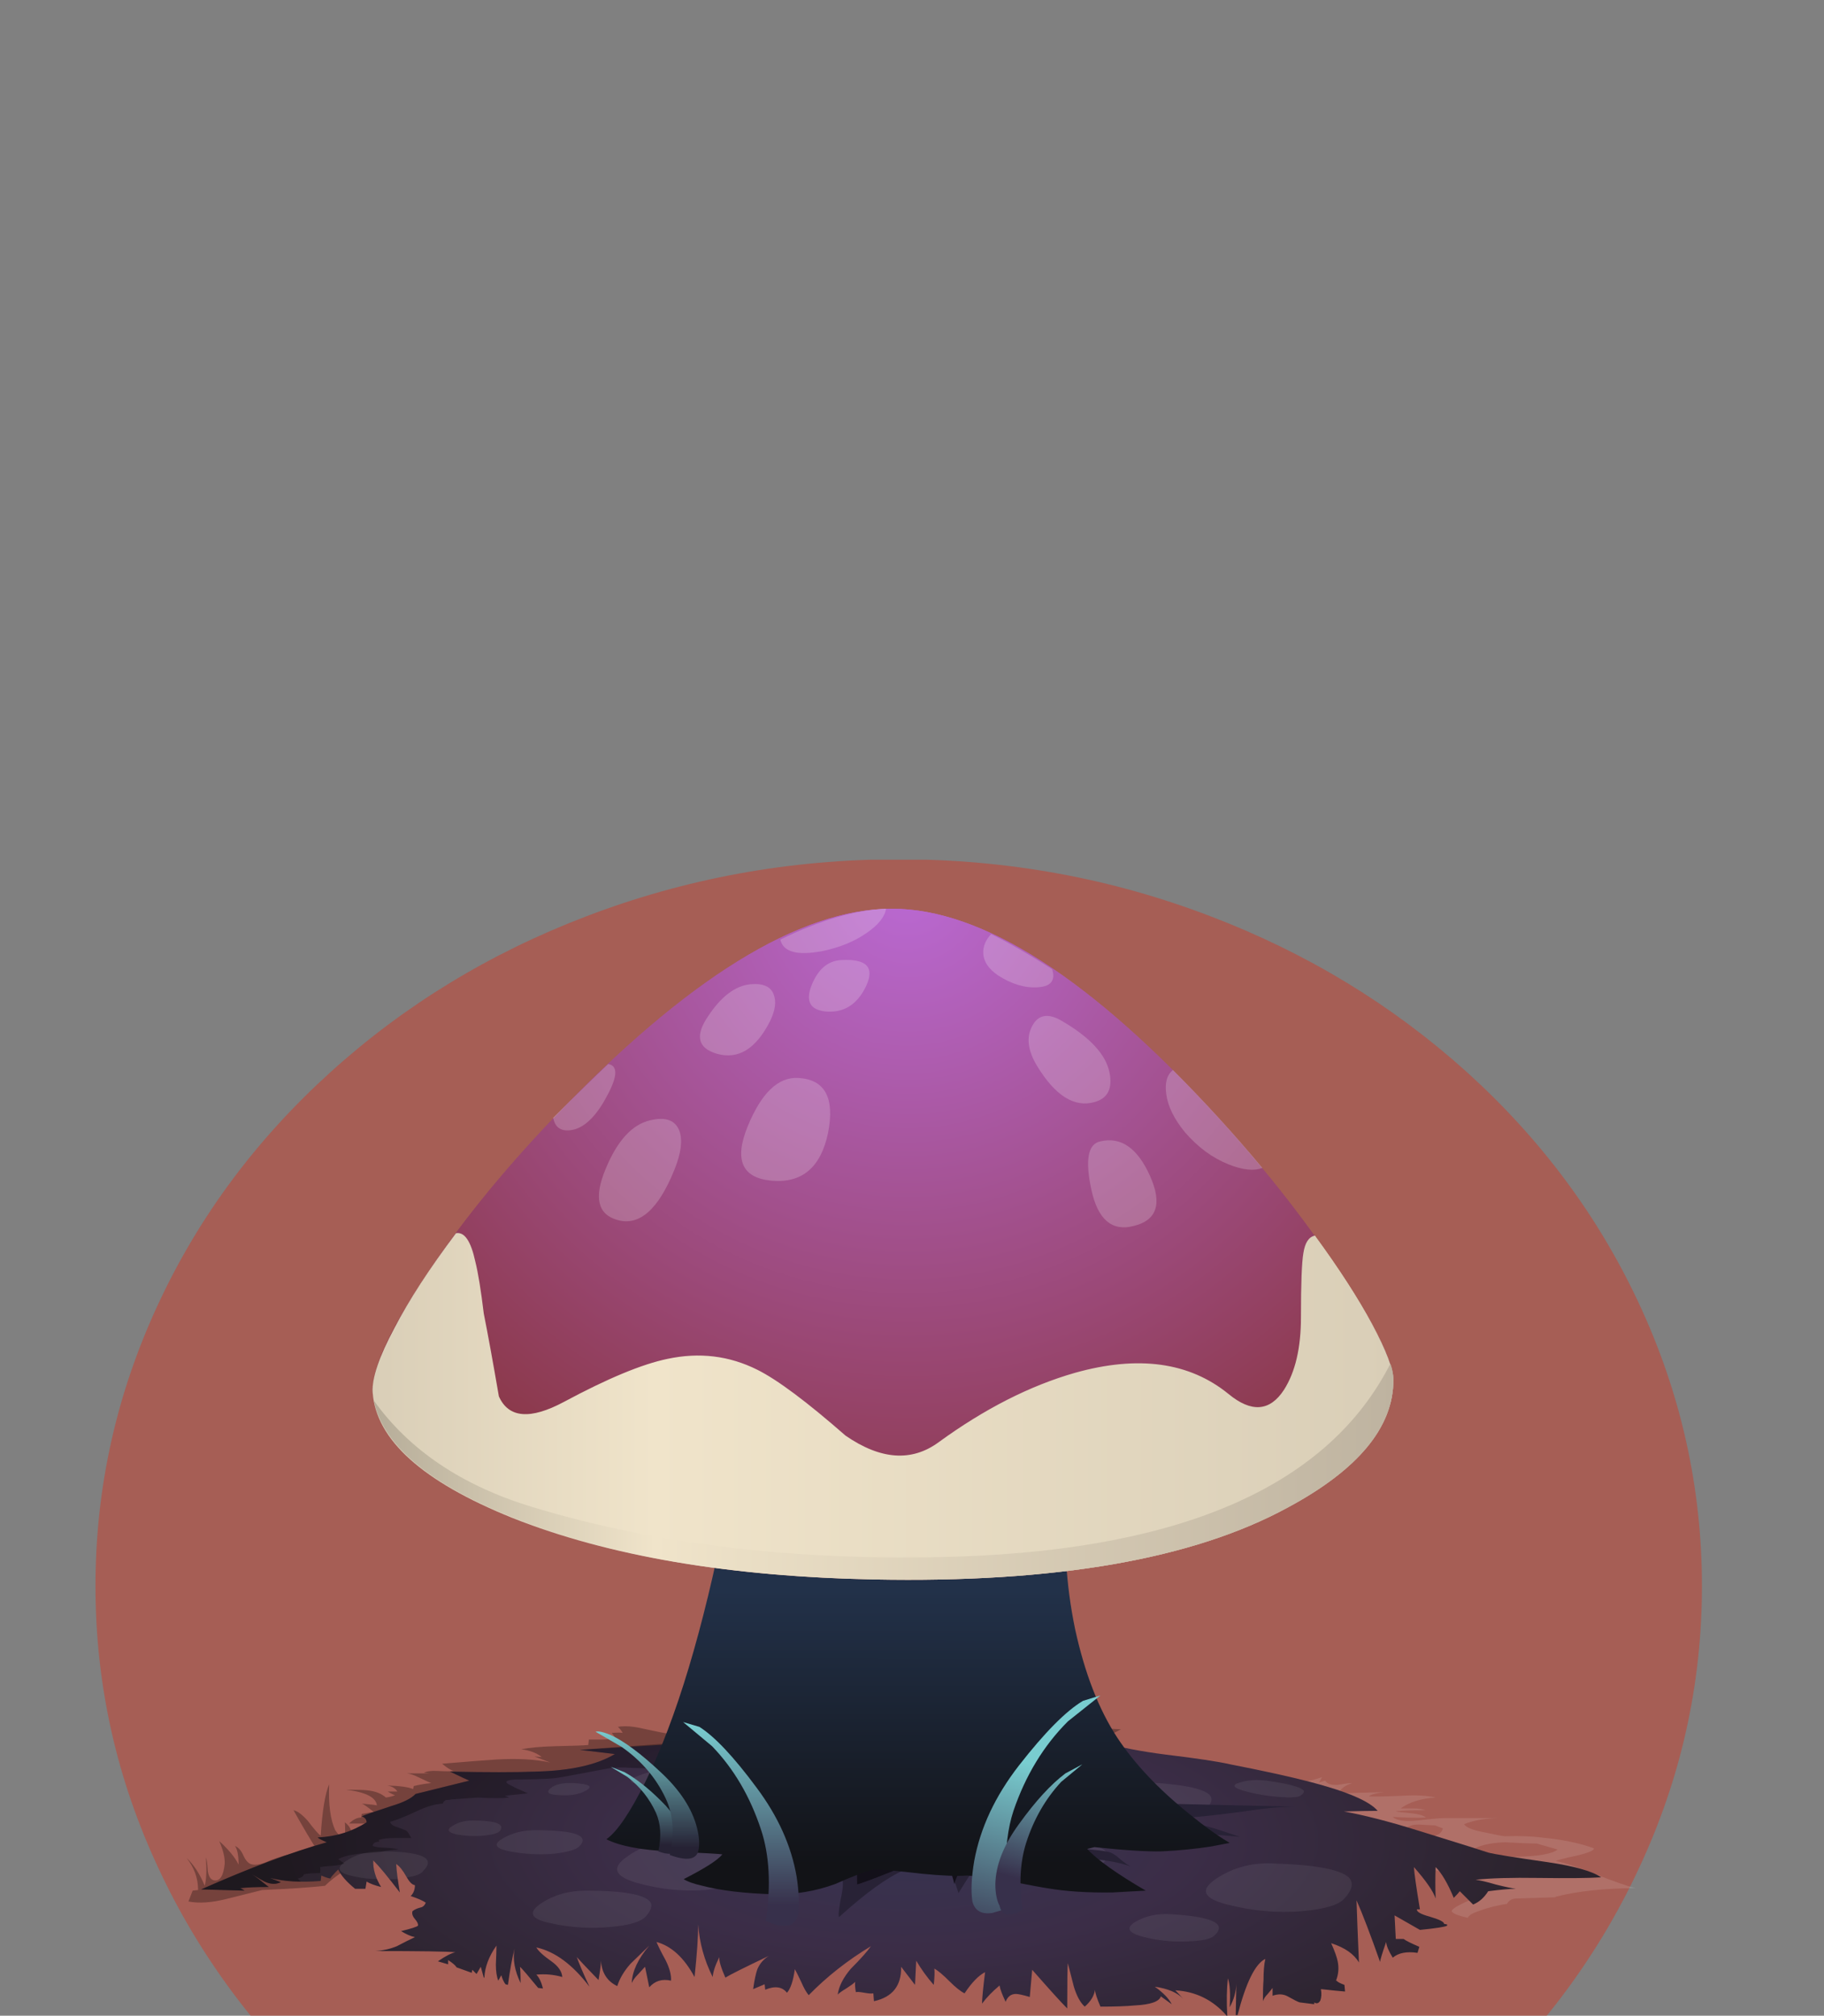 <?xml version="1.0" encoding="iso-8859-1"?>
<!-- Generator: Adobe Illustrator 15.1.0, SVG Export Plug-In . SVG Version: 6.00 Build 0)  -->
<!DOCTYPE svg PUBLIC "-//W3C//DTD SVG 1.1//EN" "http://www.w3.org/Graphics/SVG/1.1/DTD/svg11.dtd">
<svg version="1.1" id="uraliaStreetSpirit" xmlns="http://www.w3.org/2000/svg" xmlns:xlink="http://www.w3.org/1999/xlink" x="0px"
	 y="0px" width="151px" height="166.8px" viewBox="0 0 151 166.8" style="enable-background:new 0 0 151 166.8;"
	 xml:space="preserve">
<rect x="0" y="0" width="151" height="166.8" fill="#808080" stroke="none"/>
<symbol  id="Decos_x2F_body_x2F_Spirit2_x2F_tears_x2F_drip1" viewBox="-2.725 -1.613 5.425 3.246">
	<g id="Layer_1_14_">
		<g>
			<path style="fill-rule:evenodd;clip-rule:evenodd;fill:#8AD0F4;fill-opacity:0.702;" d="M-1.9,0.25
				c1.033,1.067,2.566,1.517,4.6,1.35L1.1-0.1c-1.233-1.1-2.233-1.6-3-1.5C-3-1.467-3-0.85-1.9,0.25z"/>
		</g>
	</g>
</symbol>
<symbol  id="Decos_x2F_body_x2F_Spirit2_x2F_tears_x2F_drip3" viewBox="-1.499 -1.882 3 3.752">
	<g id="Layer_1_15_">
		<g>
			<path style="fill-rule:evenodd;clip-rule:evenodd;fill:#8AD0F4;fill-opacity:0.702;" d="M-1.4,0.3
				c0.333,1.267,0.717,1.767,1.15,1.5c1.1-0.6,1.683-1.417,1.75-2.45C1.533-1.683,0.95-2.067-0.25-1.8C-1.317-1.6-1.7-0.9-1.4,0.3z"
				/>
		</g>
	</g>
</symbol>
<symbol  id="Decos_x2F_body_x2F_Spirit2_x2F_tears_x2F_drip5" viewBox="-1.3 -3.85 2.6 7.7">
	<g id="Layer_1_19_">
		<g>
			<path style="fill-rule:evenodd;clip-rule:evenodd;fill:#8AD0F4;fill-opacity:0.702;" d="M-0.15,3.05v0.1l-0.05-0.1H-0.15z
				 M-1.2,1.4C-1.1,2-0.783,2.817-0.25,3.85H0c0.867-2.6,1.3-4.867,1.3-6.8C1.3-3.283,1.2-3.567,1-3.8l-1.45-0.05
				C-1.017-3.317-1.3-2.283-1.3-0.75C-1.3,0.483-1.267,1.2-1.2,1.4z"/>
		</g>
	</g>
</symbol>
<symbol  id="Decos_x2F_body_x2F_Spirit2_x2F_tears_x2F_drip7" viewBox="-2.305 -1.978 4.655 3.954">
	<g id="Layer_1_17_">
		<g>
			<path style="fill-rule:evenodd;clip-rule:evenodd;fill:#8AD0F4;fill-opacity:0.702;" d="M-1.9,1.4
				c0.566,0.467,1.117,0.65,1.65,0.55c1.333-0.233,2.167-0.667,2.5-1.3c0.2-0.533,0.1-1.15-0.3-1.85c-0.7-1.233-1.917-1-3.65,0.7
				C-2.433,0.267-2.5,0.9-1.9,1.4z"/>
		</g>
	</g>
</symbol>
<symbol  id="Decos_x2F_body_x2F_Spirit2_x2F_tears_x2F_drip8" viewBox="-2.75 -1.613 5.463 3.246">
	<g id="Layer_1_18_">
		<g>
			<path style="fill-rule:evenodd;clip-rule:evenodd;fill:#8AD0F4;fill-opacity:0.702;" d="M1.9,0.25C3-0.85,2.983-1.467,1.85-1.6
				c-0.733-0.1-1.733,0.4-3,1.5l-1.6,1.7C-0.717,1.767,0.833,1.317,1.9,0.25z"/>
		</g>
	</g>
</symbol>
<symbol  id="LonelinessWindow_x2F_circleMask" viewBox="-82.5 -82.5 165 165">
	<g id="Layer_1_2_">
		<g>
			<path style="fill-rule:evenodd;clip-rule:evenodd;fill:#CB3D2A;fill-opacity:0.502;" d="M32.1,76
				c9.867-4.167,18.617-10.05,26.25-17.65c7.6-7.6,13.483-16.333,17.65-26.2C80.333,21.917,82.5,11.2,82.5,0S80.333-21.9,76-32.1
				c-4.167-9.867-10.05-18.617-17.65-26.25C50.717-65.95,41.967-71.833,32.1-76C21.9-80.333,11.2-82.5,0-82.5
				s-21.917,2.167-32.15,6.5c-9.867,4.167-18.6,10.05-26.2,17.65C-65.95-50.717-71.833-41.967-76-32.1
				c-4.333,10.2-6.5,20.9-6.5,32.1s2.167,21.917,6.5,32.15c4.167,9.867,10.05,18.6,17.65,26.2S-42.017,71.833-32.15,76
				C-21.917,80.333-11.2,82.5,0,82.5S21.9,80.333,32.1,76z"/>
		</g>
	</g>
</symbol>
<symbol  id="cap" viewBox="-42.255 -27.73 84.505 55.53">
	<g id="Layer_1_39_">
		<use xlink:href="#capPurple"  width="84.505" height="55.53" x="-42.255" y="-27.73" style="overflow:visible;"/>
	</g>
</symbol>
<symbol  id="capPurple" viewBox="-42.255 -27.73 84.505 55.53">
	<g id="Layer_1_8_">
		<g>
			
				<radialGradient id="SVGID_1_" cx="2" cy="29.55" r="67.162" gradientTransform="matrix(1 0 0 -1 0 59.1)" gradientUnits="userSpaceOnUse">
				<stop  offset="0" style="stop-color:#BA69D3"/>
				<stop  offset="1" style="stop-color:#812E2C"/>
			</radialGradient>
			<path style="fill-rule:evenodd;clip-rule:evenodd;fill:url(#SVGID_1_);" d="M42.25-11.2c0-3.9-2.917-7.417-8.75-10.55
				C25.667-26.017,14.25-28-0.75-27.7c-12,0.233-21.983,1.934-29.95,5.1c-7.433,3-11.283,6.466-11.55,10.4
				c-0.1,1.8,1.283,4.883,4.15,9.25c2.9,4.434,6.5,8.9,10.8,13.4C-16.267,22.017-6.917,27.8,0.75,27.8
				c7.5,0,16.55-5.816,27.15-17.45C31.867,5.983,35.283,1.6,38.15-2.8C40.883-6.967,42.25-9.767,42.25-11.2z"/>
			<linearGradient id="SVGID_2_" gradientUnits="userSpaceOnUse" x1="-8.55" y1="25.966" x2="0.25" y2="25.966">
				<stop  offset="0" style="stop-color:#FFFFFF;stop-opacity:0.2"/>
				<stop  offset="0.859" style="stop-color:#FFFFFF;stop-opacity:0.2"/>
				<stop  offset="1" style="stop-color:#FFFFFF;stop-opacity:0.2"/>
			</linearGradient>
			<path style="fill-rule:evenodd;clip-rule:evenodd;fill:url(#SVGID_2_);" d="M-5,24.3c-2.1-0.4-3.267-0.083-3.5,0.95
				c3.267,1.6,6.184,2.45,8.75,2.55c-0.1-0.667-0.633-1.333-1.6-2C-2.35,25.1-3.566,24.6-5,24.3z"/>
			<linearGradient id="SVGID_3_" gradientUnits="userSpaceOnUse" x1="-15.075" y1="18.618" x2="-8.925" y2="18.618">
				<stop  offset="0" style="stop-color:#FFFFFF;stop-opacity:0.2"/>
				<stop  offset="0.859" style="stop-color:#FFFFFF;stop-opacity:0.2"/>
				<stop  offset="1" style="stop-color:#FFFFFF;stop-opacity:0.2"/>
			</linearGradient>
			<path style="fill-rule:evenodd;clip-rule:evenodd;fill:url(#SVGID_3_);" d="M-11,21.55c1.066,0.1,1.717-0.184,1.95-0.85
				c0.233-0.566,0.133-1.3-0.3-2.2c-1.167-2.3-2.633-3.2-4.4-2.7c-1.6,0.467-1.833,1.517-0.7,3.15
				C-13.383,20.55-12.233,21.417-11,21.55z"/>
			<linearGradient id="SVGID_4_" gradientUnits="userSpaceOnUse" x1="8.312" y1="23.496" x2="14.088" y2="23.496">
				<stop  offset="0" style="stop-color:#FFFFFF;stop-opacity:0.2"/>
				<stop  offset="0.859" style="stop-color:#FFFFFF;stop-opacity:0.2"/>
				<stop  offset="1" style="stop-color:#FFFFFF;stop-opacity:0.2"/>
			</linearGradient>
			<path style="fill-rule:evenodd;clip-rule:evenodd;fill:url(#SVGID_4_);" d="M9.5,22.3c-0.767,0.533-1.167,1.133-1.2,1.8
				c-0.033,0.567,0.184,1.1,0.65,1.6c1.5-0.733,3.183-1.7,5.05-2.9c0.3-0.934-0.1-1.434-1.2-1.5
				C11.733,21.233,10.633,21.566,9.5,22.3z"/>
			<linearGradient id="SVGID_5_" gradientUnits="userSpaceOnUse" x1="12.1" y1="15.311" x2="18.8" y2="15.311">
				<stop  offset="0" style="stop-color:#FFFFFF;stop-opacity:0.2"/>
				<stop  offset="0.859" style="stop-color:#FFFFFF;stop-opacity:0.2"/>
				<stop  offset="1" style="stop-color:#FFFFFF;stop-opacity:0.2"/>
			</linearGradient>
			<path style="fill-rule:evenodd;clip-rule:evenodd;fill:url(#SVGID_5_);" d="M14.75,18.55c2.367-1.367,3.7-2.8,4-4.3
				c0.267-1.333-0.15-2.15-1.25-2.45c-1.667-0.467-3.25,0.533-4.75,3c-0.767,1.267-0.9,2.367-0.4,3.3
				C12.85,19.033,13.65,19.183,14.75,18.55z"/>
			<linearGradient id="SVGID_6_" gradientUnits="userSpaceOnUse" x1="23.388" y1="10.327" x2="32.013" y2="10.327">
				<stop  offset="0" style="stop-color:#FFFFFF;stop-opacity:0.2"/>
				<stop  offset="0.859" style="stop-color:#FFFFFF;stop-opacity:0.2"/>
				<stop  offset="1" style="stop-color:#FFFFFF;stop-opacity:0.2"/>
			</linearGradient>
			<path style="fill-rule:evenodd;clip-rule:evenodd;fill:url(#SVGID_6_);" d="M24,14.45c2.6-2.6,5.067-5.3,7.4-8.1
				c-0.7-0.267-1.633-0.167-2.8,0.3C27.267,7.183,26.067,8.066,25,9.3c-0.9,1.1-1.417,2.15-1.55,3.15
				C23.317,13.383,23.5,14.05,24,14.45z"/>
			<linearGradient id="SVGID_7_" gradientUnits="userSpaceOnUse" x1="17.062" y1="5.039" x2="22.538" y2="5.039">
				<stop  offset="0" style="stop-color:#FFFFFF;stop-opacity:0.2"/>
				<stop  offset="0.859" style="stop-color:#FFFFFF;stop-opacity:0.2"/>
				<stop  offset="1" style="stop-color:#FFFFFF;stop-opacity:0.2"/>
			</linearGradient>
			<path style="fill-rule:evenodd;clip-rule:evenodd;fill:url(#SVGID_7_);" d="M20.75,1.55c-1.8-0.467-2.967,0.533-3.5,3
				s-0.283,3.8,0.75,4c1.7,0.4,3.067-0.55,4.1-2.85C23.133,3.4,22.683,2.017,20.75,1.55z"/>
			<linearGradient id="SVGID_8_" gradientUnits="userSpaceOnUse" x1="-27.288" y1="12.204" x2="-22.213" y2="12.204">
				<stop  offset="0" style="stop-color:#FFFFFF;stop-opacity:0.2"/>
				<stop  offset="0.859" style="stop-color:#FFFFFF;stop-opacity:0.2"/>
				<stop  offset="1" style="stop-color:#FFFFFF;stop-opacity:0.2"/>
			</linearGradient>
			<path style="fill-rule:evenodd;clip-rule:evenodd;fill:url(#SVGID_8_);" d="M-27.3,10.5c2,2,3.517,3.483,4.55,4.45
				c0.8-0.133,0.783-0.983-0.05-2.55c-0.833-1.6-1.733-2.55-2.7-2.85C-26.533,9.283-27.133,9.6-27.3,10.5z"/>
			<linearGradient id="SVGID_9_" gradientUnits="userSpaceOnUse" x1="-23.45" y1="6.176" x2="-16.75" y2="6.176">
				<stop  offset="0" style="stop-color:#FFFFFF;stop-opacity:0.2"/>
				<stop  offset="0.859" style="stop-color:#FFFFFF;stop-opacity:0.2"/>
				<stop  offset="1" style="stop-color:#FFFFFF;stop-opacity:0.2"/>
			</linearGradient>
			<path style="fill-rule:evenodd;clip-rule:evenodd;fill:url(#SVGID_9_);" d="M-19.25,10.3c1.267,0.3,2.066,0,2.4-0.9
				c0.267-0.767,0.133-1.817-0.4-3.15c-1.333-3.333-2.917-4.733-4.75-4.2c-1.633,0.467-1.95,1.883-0.95,4.25
				C-21.983,8.633-20.75,9.966-19.25,10.3z"/>
			<linearGradient id="SVGID_10_" gradientUnits="userSpaceOnUse" x1="-11.65" y1="9.539" x2="-4.45" y2="9.539">
				<stop  offset="0" style="stop-color:#FFFFFF;stop-opacity:0.2"/>
				<stop  offset="0.859" style="stop-color:#FFFFFF;stop-opacity:0.2"/>
				<stop  offset="1" style="stop-color:#FFFFFF;stop-opacity:0.2"/>
			</linearGradient>
			<path style="fill-rule:evenodd;clip-rule:evenodd;fill:url(#SVGID_10_);" d="M-9.25,5.3c-2.434,0.233-3.083,1.733-1.95,4.5
				c1.134,2.767,2.534,4.1,4.2,4c2.2-0.133,3.017-1.65,2.45-4.55C-5.15,6.383-6.717,5.066-9.25,5.3z"/>
			<linearGradient id="SVGID_11_" gradientUnits="userSpaceOnUse" x1="-6.05" y1="21.425" x2="-1.15" y2="21.425">
				<stop  offset="0" style="stop-color:#FFFFFF;stop-opacity:0.2"/>
				<stop  offset="0.859" style="stop-color:#FFFFFF;stop-opacity:0.2"/>
				<stop  offset="1" style="stop-color:#FFFFFF;stop-opacity:0.2"/>
			</linearGradient>
			<path style="fill-rule:evenodd;clip-rule:evenodd;fill:url(#SVGID_11_);" d="M-3.5,23.55c2.133,0.133,2.833-0.583,2.1-2.15
				c-0.733-1.534-1.85-2.233-3.35-2.1c-1.3,0.133-1.684,0.867-1.15,2.2C-5.367,22.8-4.566,23.483-3.5,23.55z"/>
			<linearGradient id="SVGID_12_" gradientUnits="userSpaceOnUse" x1="-42.255" y1="-13.383" x2="42.25" y2="-13.383">
				<stop  offset="0" style="stop-color:#D9CEB7"/>
				<stop  offset="0.275" style="stop-color:#F0E4CA"/>
				<stop  offset="1" style="stop-color:#D9CEB7"/>
			</linearGradient>
			<path style="fill-rule:evenodd;clip-rule:evenodd;fill:url(#SVGID_12_);" d="M40.5-6.6c1.167-2.167,1.75-3.7,1.75-4.6
				c0-3.9-2.917-7.417-8.75-10.55C25.667-26.017,14.25-28-0.75-27.7c-12,0.233-21.983,1.934-29.95,5.1
				c-7.433,3-11.283,6.466-11.55,10.4c-0.066,1.167,0.533,2.934,1.8,5.3c1.2,2.3,2.9,4.917,5.1,7.85c0.7,0.133,1.233-0.65,1.6-2.35
				c0.233-0.933,0.467-2.366,0.7-4.3c0.333-1.667,0.75-3.95,1.25-6.85c0.8-1.8,2.6-1.95,5.4-0.45c3.6,1.933,6.45,3.116,8.55,3.55
				c2.633,0.566,5.117,0.267,7.45-0.9c1.667-0.833,4.1-2.65,7.3-5.45c2.9-2,5.467-2.183,7.7-0.55c3.8,2.767,7.566,4.683,11.3,5.75
				c5.233,1.466,9.467,0.883,12.7-1.75c1.9-1.567,3.433-1.45,4.6,0.35c0.933,1.466,1.4,3.466,1.4,6c0,2.767,0.066,4.533,0.2,5.3
				c0.133,0.867,0.45,1.35,0.95,1.45C37.75-1.983,39.333-4.434,40.5-6.6z"/>
			<linearGradient id="SVGID_13_" gradientUnits="userSpaceOnUse" x1="-42.15" y1="-18.79" x2="42.25" y2="-18.79">
				<stop  offset="0" style="stop-color:#B6AD99"/>
				<stop  offset="0.275" style="stop-color:#F0E4CA"/>
				<stop  offset="1" style="stop-color:#BEB3A0"/>
			</linearGradient>
			<path style="fill-rule:evenodd;clip-rule:evenodd;fill:url(#SVGID_13_);" d="M42-9.85c0.167-0.467,0.25-0.917,0.25-1.35
				c0-3.9-2.917-7.417-8.75-10.55C25.667-26.017,14.25-28-0.75-27.7c-11.6,0.233-21.333,1.85-29.2,4.85
				c-7.366,2.833-11.433,6.15-12.2,9.95c2.933-4.1,7.3-7.033,13.1-8.8c10.433-3.167,22.267-4.533,35.5-4.1
				C25.083-25.134,36.933-19.817,42-9.85z"/>
		</g>
	</g>
	<g id="Layer_2_2_">
	</g>
</symbol>
<symbol  id="parts_x2F_G1" viewBox="-4.9 0 5.757 7.2">
	<g id="Layer_1_7_">
		<linearGradient id="SVGID_14_" gradientUnits="userSpaceOnUse" x1="-2.022" y1="7.287" x2="-2.022" y2="0.712">
			<stop  offset="0" style="stop-color:#79CDD0"/>
			<stop  offset="1" style="stop-color:#262234"/>
		</linearGradient>
		<path style="fill-rule:evenodd;clip-rule:evenodd;fill:url(#SVGID_14_);" d="M-1.15,3.399C-1.683,4.566-2.466,5.55-3.5,6.35
			L-4.9,7.2l1.15-0.45c0.967-0.533,1.983-1.333,3.05-2.4c1.033-1,1.55-1.95,1.55-2.85C0.883,1.033,0.8,0.683,0.6,0.45
			C0.434-0.05-0.083-0.134-0.95,0.2C-0.683,1.433-0.75,2.5-1.15,3.399z"/>
	</g>
</symbol>
<symbol  id="parts_x2F_G2" viewBox="-7.3 -0.013 8.58 10.535">
	<g id="Layer_1_6_">
		<linearGradient id="SVGID_15_" gradientUnits="userSpaceOnUse" x1="-2.998" y1="10.612" x2="-3.023" y2="0.887">
			<stop  offset="0" style="stop-color:#79CDD0"/>
			<stop  offset="1" style="stop-color:#262234"/>
		</linearGradient>
		<path style="fill-rule:evenodd;clip-rule:evenodd;fill:url(#SVGID_15_);" d="M1.1,2.55C1.3,1.75,1.333,1.1,1.2,0.6
			C1-0.1,0.216-0.2-1.15,0.3C-0.75,2.1-0.867,3.667-1.5,5c-0.8,1.7-2.017,3.117-3.65,4.25L-7.3,10.5
			c0.233,0.067,0.633-0.017,1.2-0.25c1.133-0.5,2.55-1.55,4.25-3.15C-0.284,5.633,0.7,4.117,1.1,2.55z"/>
	</g>
</symbol>
<symbol  id="parts_x2F_G3" viewBox="-8.3 -0.019 9.58 16.868">
	<g id="Layer_1_5_">
		<linearGradient id="SVGID_16_" gradientUnits="userSpaceOnUse" x1="-3.51" y1="16.6" x2="-3.51" y2="1.7">
			<stop  offset="0" style="stop-color:#79CDD0"/>
			<stop  offset="1" style="stop-color:#37304B"/>
		</linearGradient>
		<path style="fill-rule:evenodd;clip-rule:evenodd;fill:url(#SVGID_16_);" d="M-6.95,16.45c1.267-0.8,2.85-2.483,4.75-5.05
			c1.767-2.367,2.867-4.817,3.3-7.35C1.3,2.75,1.333,1.7,1.2,0.9C1.066,0.2,0.583-0.1-0.25,0c-0.4,0.066-0.8,0.2-1.2,0.4
			c0.433,2.933,0.3,5.45-0.4,7.55c-0.9,2.733-2.25,5.033-4.05,6.9l-2.4,2L-6.95,16.45z"/>
	</g>
</symbol>
<symbol  id="parts_x2F_G4" viewBox="-1.323 0.021 10.673 18.03">
	<g id="Layer_1_4_">
		
			<linearGradient id="SVGID_17_" gradientUnits="userSpaceOnUse" x1="2444.699" y1="-18089.967" x2="2460.754" y2="-18089.967" gradientTransform="matrix(-0.266 -0.964 0.964 -0.266 18093.65 -2443.038)">
			<stop  offset="0" style="stop-color:#79CDD0"/>
			<stop  offset="1" style="stop-color:#37304B"/>
		</linearGradient>
		<path style="fill-rule:evenodd;clip-rule:evenodd;fill:url(#SVGID_17_);" d="M7.9,17.601l1.45,0.45l-2.7-2.15
			c-2-2-3.5-4.467-4.5-7.4c-0.466-1.4-0.683-3.167-0.65-5.3c0.033-1.066,0.117-1.983,0.25-2.75L0.4,0.05
			C-0.5-0.083-1.05,0.234-1.25,1c-0.133,0.867-0.083,1.983,0.15,3.35c0.5,2.733,1.733,5.366,3.7,7.9
			C4.733,14.984,6.5,16.767,7.9,17.601z"/>
	</g>
</symbol>
<symbol  id="parts_x2F_G5" viewBox="-1.1 0.023 7.2 12.427">
	<g id="Layer_1_3_">
		
			<linearGradient id="SVGID_18_" gradientUnits="userSpaceOnUse" x1="2456.031" y1="-18093.758" x2="2466.9" y2="-18093.758" gradientTransform="matrix(-0.267 -0.964 0.964 -0.267 18096.795 -2448.578)">
			<stop  offset="0" style="stop-color:#79CDD0"/>
			<stop  offset="1" style="stop-color:#37304B"/>
		</linearGradient>
		<path style="fill-rule:evenodd;clip-rule:evenodd;fill:url(#SVGID_18_);" d="M-0.75,0.75C-0.983,1.184-1.1,1.783-1.1,2.55
			c0.034,1.567,0.684,3.217,1.95,4.95c1.367,1.9,2.65,3.3,3.85,4.2l1.4,0.75L4.35,11c-1.3-1.4-2.267-3.083-2.9-5.05
			c-0.5-1.567-0.6-3.417-0.3-5.55C0.05-0.2-0.583-0.083-0.75,0.75z"/>
	</g>
</symbol>
<symbol  id="parts_x2F_GROUND" viewBox="-60 -12.2 119.95 24.35">
	<g id="Layer_1_36_">
		<g>
			<g>
				<g>
					<linearGradient id="SVGID_19_" gradientUnits="userSpaceOnUse" x1="-46.8" y1="7.925" x2="21.55" y2="7.925">
						<stop  offset="0" style="stop-color:#000000;stop-opacity:0.298"/>
						<stop  offset="0.859" style="stop-color:#000000;stop-opacity:0.298"/>
						<stop  offset="1" style="stop-color:#000000;stop-opacity:0.298"/>
					</linearGradient>
					<path style="fill-rule:evenodd;clip-rule:evenodd;fill:url(#SVGID_19_);" d="M21.55,8.35c-0.2,0.1-0.333,0.2-0.4,0.3l-0.05-1.4
						c-0.133-0.067-0.267-0.133-0.4-0.2c-0.6-0.3-1.284-0.517-2.05-0.65c-2.367-0.367-5.133-0.6-8.3-0.7
						C9.05,5.667,6.267,5.65,2,5.65L-17.95,5.7c-0.733,0-1.966,0.033-3.7,0.1c-1.533,0.034-2.75-0.066-3.65-0.3
						c-0.534-0.167-1.217-0.45-2.05-0.85C-27.817,4.417-28.5,4.1-29.4,3.7h-17.15c0.333,0.333,0.667,0.5,1,0.5l0.05,0.3
						c0.533,0.1,0.867,0.15,1,0.15c-0.533,0.434-0.867,0.667-1,0.7c0.767-0.067,1.183-0.117,1.25-0.15
						c-0.067,0.667-0.917,1.1-2.55,1.3c0.933,0,1.517-0.017,1.75-0.05c0.667-0.067,1.183-0.267,1.55-0.6
						c0.4,0.066,0.65,0.133,0.75,0.2c-0.133,0.034-0.333,0.133-0.6,0.3h0.8c-0.167,0.267-0.45,0.433-0.85,0.5
						c1.066-0.033,1.783-0.133,2.15-0.3l0.05,0.25c0.367,0.1,0.85,0.184,1.45,0.25c-0.033,0-0.4,0.167-1.1,0.5
						c-0.333,0.167-0.633,0.267-0.9,0.3h1.9l-0.5,0.05c0.233,0.133,0.617,0.184,1.15,0.15c0.633-0.033,1.067-0.033,1.3,0
						c-0.233,0.067-0.55,0.267-0.95,0.6c1.967,0.167,3.467,0.283,4.5,0.35c1.767,0.1,3.25,0.017,4.45-0.25l-1.3,0.5l0.6-0.05
						c-0.4,0.333-0.967,0.55-1.7,0.65c0.7,0.133,1.633,0.217,2.8,0.25c1.533,0.033,2.45,0.066,2.75,0.1l0.05,0.45
						c0.5,0,0.867,0,1.1,0c0.467,0,0.817,0.067,1.05,0.2l-0.25,0.35c0.433,0.033,0.733,0.033,0.9,0c-0.133,0.233-0.267,0.4-0.4,0.5
						c0.566,0.1,1.267,0.05,2.1-0.15c1.233-0.267,1.917-0.4,2.05-0.4c1.033,0.133,1.816,0.184,2.35,0.15
						c1.2-0.167,2.05-0.267,2.55-0.3c1.633-0.067,3.033,0.017,4.2,0.25c0.6,0.1,1.4,0.05,2.4-0.15c1.066-0.2,1.867-0.283,2.4-0.25
						c0.933,0.066,1.6,0.133,2,0.2c0.667,0.167,1.283,0.434,1.85,0.8c0.1-0.233,0.3-0.35,0.6-0.35c0.333,0,0.55-0.1,0.65-0.3
						c1.233,0.267,3.533,0.316,6.9,0.15c0.833-0.033,1.75-0.133,2.75-0.3c0.633-0.1,1.183,0,1.65,0.3c0.8,0.433,1.333,0.7,1.6,0.8
						c-0.5-0.633-0.483-1.033,0.05-1.2c0.267-0.067,0.8-0.05,1.6,0.05l0.1-0.3c0.767,0.667,2.05,0.933,3.85,0.8
						c-0.233-0.133-0.567-0.3-1-0.5c-0.333-0.2-0.45-0.517-0.35-0.95c1.467-0.733,2.617-1.133,3.45-1.2c0.4,0,0.733,0,1,0
						c0.466,0,0.75-0.067,0.85-0.2C21.4,8.55,21.483,8.45,21.55,8.35z"/>
					<linearGradient id="SVGID_20_" gradientUnits="userSpaceOnUse" x1="20.85" y1="2.275" x2="75.025" y2="2.275">
						<stop  offset="0" style="stop-color:#FFFFFF;stop-opacity:0.114"/>
						<stop  offset="0.859" style="stop-color:#FFFFFF;stop-opacity:0.114"/>
						<stop  offset="1" style="stop-color:#FFFFFF;stop-opacity:0.114"/>
					</linearGradient>
					<path style="fill-rule:evenodd;clip-rule:evenodd;fill:url(#SVGID_20_);" d="M21.1,7.25l0.05,1.4c0.067-0.1,0.2-0.2,0.4-0.3
						c0.4-0.167,1.1-0.233,2.1-0.2c1.5,0.1,2.417,0.133,2.75,0.1L26.2,8.1c1.066,0.033,1.833-0.017,2.3-0.15l-0.2-0.2
						c0.867-0.367,1.817-0.583,2.85-0.65c1.033-0.033,1.983,0.117,2.85,0.45L33.75,7.1l0.5,0.15c0.167-0.267,0.517-0.383,1.05-0.35
						c0.567,0.1,0.967,0.15,1.2,0.15c-0.567-0.167-0.95-0.45-1.15-0.85l3.8,0.1c-0.633-0.066-1.066-0.183-1.3-0.35
						c0.333-0.034,1.267-0.017,2.8,0.05c1.167,0.067,2.083,0.017,2.75-0.15c-1.2-0.067-2.167-0.367-2.9-0.9h1.05
						c0.4,0,0.733-0.05,1-0.15c-1.367,0-2.183-0.033-2.45-0.1c0.133-0.034,0.566-0.083,1.3-0.15c0.6-0.066,1-0.183,1.2-0.35
						c-0.633-0.034-1.55-0.017-2.75,0.05c0.3-0.3,0.967-0.4,2-0.3c1.133,0.133,1.867,0.2,2.2,0.2h4.45
						c-1.1-0.033-2.017-0.2-2.75-0.5C45.917,3.383,46.433,3.167,47.3,3c0.934-0.2,1.534-0.317,1.8-0.35c1.3,0.033,2.3,0,3-0.1
						c1.767-0.167,3.233-0.466,4.4-0.9c0.033-0.167-0.433-0.367-1.4-0.6C54,0.817,53.417,0.667,53.35,0.6
						c0.8-0.167,1.9-0.533,3.3-1.1c1.533-0.6,2.633-0.983,3.3-1.15c-2.534,0-4.733-0.233-6.6-0.7L53.3-2.4l-3.2-0.1
						c-0.367,0-0.633-0.15-0.8-0.45c-0.933-0.133-1.85-0.383-2.75-0.75c-0.233-0.1-0.4-0.233-0.5-0.4
						c-0.733,0.167-1.167,0.333-1.3,0.5c-0.1,0.133,0.233,0.383,1,0.75c0.8,0.333,1.15,0.583,1.05,0.75
						c-0.433,0.7-1.316,1.267-2.65,1.7c-2.367,0.8-5.367,1.283-9,1.45c-2.066,0.067-5.133,0.133-9.2,0.2
						C25.483,1.283,24.467,1.3,22.9,1.3c-1.367,0.167-2.05,0.7-2.05,1.6L21.1,7.25z M46.65,1.65c0.367-0.467,1.5-0.7,3.4-0.7
						c1.833,0.033,2.983,0.233,3.45,0.6l-1.75,0.5c-0.533,0-1.4,0.034-2.6,0.1C48.083,2.117,47.25,1.95,46.65,1.65z M44,3.3
						l-0.65,0.25c-0.167,0-0.5,0.017-1,0.05c-0.434,0.033-0.75,0.017-0.95-0.05c-0.733-0.233-0.566-0.483,0.5-0.75
						C43.133,2.5,43.833,2.667,44,3.3z"/>
					<linearGradient id="SVGID_21_" gradientUnits="userSpaceOnUse" x1="-59.962" y1="-0.294" x2="-41.537" y2="-0.294">
						<stop  offset="0" style="stop-color:#000000;stop-opacity:0.298"/>
						<stop  offset="0.859" style="stop-color:#000000;stop-opacity:0.298"/>
						<stop  offset="1" style="stop-color:#000000;stop-opacity:0.298"/>
					</linearGradient>
					<path style="fill-rule:evenodd;clip-rule:evenodd;fill:url(#SVGID_21_);" d="M-48.6,1l1.35-0.2l2-0.2
						c-1.267-0.467-2.367-1.15-3.3-2.05c-1.167-0.133-2.9-0.25-5.2-0.35c-0.133-0.034-1.133-0.284-3-0.75
						c-1.2-0.3-2.233-0.367-3.1-0.2l0.35,0.9l0.45,0.05c0,0.966-0.317,1.85-0.95,2.65c0.6-0.567,1.1-1.333,1.5-2.3
						c0.133,0.5,0.167,1.284,0.1,2.35c0.066-0.167,0.117-0.533,0.15-1.1C-58.183-0.7-58-0.967-57.7-1
						c0.467-0.067,0.75,0.383,0.85,1.35c0.033,0.5-0.117,1.133-0.45,1.9c0.8-0.733,1.333-1.383,1.6-1.95c0,0.767-0.1,1.284-0.3,1.55
						c0.3-0.133,0.533-0.4,0.7-0.8c0.167-0.367,0.367-0.6,0.6-0.7c0.367-0.133,0.9-0.033,1.6,0.3c0.867,0.333,1.583,0.533,2.15,0.6
						c0.7,0.067,1.45-0.017,2.25-0.25H-48.6z"/>
					<linearGradient id="SVGID_22_" gradientUnits="userSpaceOnUse" x1="-51.175" y1="3.875" x2="-46.725" y2="3.875">
						<stop  offset="0" style="stop-color:#000000;stop-opacity:0.298"/>
						<stop  offset="0.859" style="stop-color:#000000;stop-opacity:0.298"/>
						<stop  offset="1" style="stop-color:#000000;stop-opacity:0.298"/>
					</linearGradient>
					<path style="fill-rule:evenodd;clip-rule:evenodd;fill:url(#SVGID_22_);" d="M-47.25,0.8L-48.6,1l-0.6,0.5
						c-0.533,0.833-1.183,1.933-1.95,3.3c0.333-0.066,0.733-0.367,1.2-0.9c0.534-0.7,0.883-1.1,1.05-1.2
						c0.133,2.066,0.367,3.483,0.7,4.25c-0.066-1.667,0.1-2.934,0.5-3.8l0.6-0.8c0.033-0.033,0.067-0.083,0.1-0.15L-47.2,2
						c0.133,0,0.25,0.017,0.35,0.05c0.133-0.2,0.184-0.383,0.15-0.55C-46.767,1.167-46.95,0.933-47.25,0.8z"/>
					<linearGradient id="SVGID_23_" gradientUnits="userSpaceOnUse" x1="-47.212" y1="2.9" x2="-46.387" y2="2.9">
						<stop  offset="0" style="stop-color:#000000;stop-opacity:0.298"/>
						<stop  offset="0.859" style="stop-color:#000000;stop-opacity:0.298"/>
						<stop  offset="1" style="stop-color:#000000;stop-opacity:0.298"/>
					</linearGradient>
					<path style="fill-rule:evenodd;clip-rule:evenodd;fill:url(#SVGID_23_);" d="M-46.85,2.05C-46.95,2.017-47.067,2-47.2,2
						l0.2,0.2l0.1,0.15c0.033,0.467,0.033,0.95,0,1.45c0.4-0.3,0.583-0.667,0.55-1.1C-46.383,2.367-46.55,2.15-46.85,2.05z"/>
				</g>
				<g>
					
						<radialGradient id="SVGID_24_" cx="-0.6" cy="2.3" r="53.7" gradientTransform="matrix(1 0 0 -0.38 0 3.173)" gradientUnits="userSpaceOnUse">
						<stop  offset="0" style="stop-color:#373451"/>
						<stop  offset="0.443" style="stop-color:#3B2D47"/>
						<stop  offset="1" style="stop-color:#2B232C"/>
					</radialGradient>
					<path style="fill-rule:evenodd;clip-rule:evenodd;fill:url(#SVGID_24_);" d="M52.7,0.5c2.233-0.333,3.7-0.75,4.4-1.25
						c-1.033-0.067-2.767-0.083-5.2-0.05c-2.233,0.034-3.966-0.017-5.2-0.15c0.333-0.033,0.9-0.167,1.7-0.4
						c0.8-0.2,1.35-0.316,1.65-0.35c-0.5,0-1.267-0.066-2.3-0.2C47.417-2.433,47-2.8,46.5-3l-1.1,1.1
						c-0.1-0.134-0.267-0.317-0.5-0.55c-0.5,1.2-1,2.05-1.5,2.55c-0.033-0.867-0.033-1.733,0-2.6c-0.2,0.6-0.8,1.466-1.8,2.6
						c0.033-0.534,0.2-1.7,0.5-3.5h-0.25C41.817-3.6,42.167-3.8,42.9-4c0.8-0.233,1.2-0.434,1.2-0.6l0.25-0.05v-0.1
						c-0.167-0.1-0.917-0.217-2.25-0.35l-2.1,1.2l0.1-1.95h0.65c0.167-0.133,0.6-0.35,1.3-0.65L41.9-7c-0.9,0.133-1.583,0-2.05-0.4
						c-0.333,0.533-0.517,0.966-0.55,1.3c-0.333-0.967-0.5-1.517-0.5-1.65c-0.8,2.267-1.45,3.966-1.95,5.1
						c0.033-1.134,0.1-2.85,0.2-5.15c-0.4,0.7-1.167,1.233-2.3,1.6c0.3-0.667,0.483-1.183,0.55-1.55c0.1-0.534,0.05-1.05-0.15-1.55
						h0.05c0.066-0.1,0.283-0.216,0.65-0.35l0.05-0.55c-0.433,0.034-1.1,0.1-2,0.2c0.067-0.367,0.05-0.684-0.05-0.95
						c-0.133-0.233-0.3-0.283-0.5-0.15v-0.15l-1.2,0.15c-0.133,0.033-0.466,0.2-1,0.5c-0.367,0.2-0.783,0.217-1.25,0.05v0.65
						c-0.066-0.1-0.2-0.267-0.4-0.5c-0.2-0.2-0.333-0.4-0.4-0.6c0,0.767,0.017,1.35,0.05,1.75c0,0.733,0.05,1.316,0.15,1.75
						c-0.833-0.4-1.6-1.95-2.3-4.65h-0.15l0.05,2.6c-0.025-0.68-0.208-1.33-0.55-1.95c0.067,1.133,0.017,1.933-0.15,2.4
						c-0.1-0.9-0.117-1.934-0.05-3.1H26.1c-1.133,1.3-2.55,2-4.25,2.1c0.126-0.126,0.343-0.359,0.65-0.7
						c-0.476,0.506-1.259,0.84-2.35,1c0.7-0.5,1.167-0.983,1.4-1.45l-0.9,0.65c-0.133-0.434-0.85-0.684-2.15-0.75
						c-0.7-0.066-1.65-0.1-2.85-0.1c-0.3,0.7-0.45,1.167-0.45,1.4c-0.067-0.5-0.35-0.966-0.85-1.4
						c-0.367,0.333-0.667,0.883-0.9,1.65c-0.233,0.9-0.4,1.55-0.5,1.95c-0.033-0.267-0.05-1.517-0.05-3.75
						c-0.5,0.5-1.466,1.566-2.9,3.2l-0.2-2.25c-0.567,0.167-0.95,0.25-1.15,0.25c-0.4,0-0.683-0.217-0.85-0.65
						C7.5-10.416,7.333-9.966,7.3-9.7c-0.6-0.5-1.083-1-1.45-1.5c0,0.4,0.083,1.267,0.25,2.6C5.567-8.866,5-9.45,4.4-10.35
						c-0.333,0.167-0.75,0.5-1.25,1C2.617-8.816,2.2-8.466,1.9-8.3c0.034-0.3,0.017-0.75-0.05-1.35c-0.533,0.6-1.017,1.267-1.45,2
						l-0.1-2l-1.15,1.5C-0.816-9.716-1.566-10.666-3.1-11l-0.05,0.65c-0.133-0.033-0.383-0.017-0.75,0.05
						c-0.367,0.067-0.6,0.083-0.7,0.05c-0.066,0.4-0.083,0.683-0.05,0.85C-4.783-9.533-5.033-9.716-5.4-9.95
						c-0.333-0.2-0.567-0.367-0.7-0.5C-6-9.75-5.633-9.033-5-8.3c0.8,0.8,1.35,1.417,1.65,1.85C-5.283-7.616-7-8.966-8.5-10.5
						c-0.2,0.233-0.4,0.583-0.6,1.05c-0.267,0.567-0.45,0.934-0.55,1.1C-9.783-9.316-10-9.966-10.3-10.3c-0.4,0.5-1,0.583-1.8,0.25
						l-0.05,0.45L-13.1-10c0.1,0.733,0.217,1.283,0.35,1.65c0.2,0.467,0.517,0.833,0.95,1.1c-2.033-0.967-3.233-1.567-3.6-1.8
						c-0.367,0.833-0.533,1.4-0.5,1.7c-0.333-0.667-0.517-1.217-0.55-1.65c-0.7,1.4-1.1,2.85-1.2,4.35c0-1-0.1-2.45-0.3-4.35
						c-0.867,1.6-1.917,2.566-3.15,2.9c0.133-0.333,0.383-0.833,0.75-1.5c0.333-0.667,0.483-1.233,0.45-1.7
						c-0.733,0.167-1.333-0.017-1.8-0.55l-0.35,1.7c-0.033-0.034-0.233-0.25-0.6-0.65c-0.233-0.233-0.4-0.466-0.5-0.7
						c0.033,0.966,0.517,2,1.45,3.1c-0.9-0.867-1.417-1.367-1.55-1.5c-0.533-0.6-0.9-1.217-1.1-1.85c-0.833,0.4-1.283,1.1-1.35,2.1
						c0-0.3-0.067-0.833-0.2-1.6c-1,1.033-1.6,1.667-1.8,1.9c0.2-0.566,0.55-1.383,1.05-2.45c-1.4,1.833-2.867,2.917-4.4,3.25
						c0.167-0.3,0.583-0.683,1.25-1.15c0.566-0.4,0.867-0.833,0.9-1.3c-0.667,0.2-1.383,0.267-2.15,0.2
						c0.233-0.233,0.417-0.616,0.55-1.15l-0.4,0.05c-0.733,0.9-1.233,1.483-1.5,1.75c0.033-0.3,0.05-0.75,0.05-1.35
						c-0.5,1.033-0.667,1.983-0.5,2.85c-0.2-0.767-0.383-1.767-0.55-3l-0.2,0.05c-0.133,0.167-0.25,0.417-0.35,0.75L-34.2-9.3
						c-0.133,0.333-0.2,0.784-0.2,1.35c0.033,0.7,0.05,1.217,0.05,1.55c-0.633-0.9-0.966-1.784-1-2.65h-0.05l-0.25,0.9L-36-8.75
						l-0.35,0.35l-0.05-0.25l-1.25,0.45c-0.1,0.167-0.333,0.367-0.7,0.6v-0.35L-39.2-7.7c0.633,0.434,1.117,0.684,1.45,0.75
						c-0.7,0.067-2.917,0.1-6.65,0.1c0.633,0.033,1.233,0.167,1.8,0.4c0.633,0.333,1.133,0.583,1.5,0.75
						c-0.333,0.067-0.716,0.233-1.15,0.5c0.833,0.2,1.3,0.35,1.4,0.45c0.034,0.133-0.05,0.316-0.25,0.55
						c-0.2,0.233-0.267,0.45-0.2,0.65c0.167,0.134,0.383,0.233,0.65,0.3c0.2,0.033,0.35,0.167,0.45,0.4
						c-0.233,0.167-0.65,0.35-1.25,0.55c0.233,0.233,0.35,0.534,0.35,0.9c-0.233,0.033-0.466,0.267-0.7,0.7
						c-0.3,0.534-0.583,0.883-0.85,1.05C-42.617-0.216-42.517-1-42.35-2c-0.966,1.267-1.7,2.15-2.2,2.65
						c-0.033-0.7,0.183-1.434,0.65-2.2c-0.533,0.134-0.933,0.284-1.2,0.45l-0.1-0.6h-0.85c-0.7,0.567-1.167,1.1-1.4,1.6
						c-0.4-0.4-0.617-0.65-0.65-0.75c-0.2,0.033-0.45,0.117-0.75,0.25l-0.05-0.45c-1.667-0.133-3.067-0.05-4.2,0.25l0.9-0.35
						c-0.4-0.2-0.85-0.184-1.35,0.05c-0.231,0.115-0.573,0.315-1.025,0.6c0.327-0.218,0.785-0.568,1.375-1.05
						c-1.042,0-1.833-0.033-2.375-0.1c0.082-0.021,0.207-0.088,0.375-0.2l-3.6,0.1c4.066,1.8,7.533,3.1,10.4,3.9
						c-0.4,0.167-0.65,0.3-0.75,0.4c1.5,0.067,2.85,0.483,4.05,1.25c0,0.233-0.133,0.4-0.4,0.5c0.3,0.133,1.117,0.417,2.45,0.85
						c1,0.3,1.667,0.633,2,1l4.45,1.1c-0.233,0.1-0.767,0.35-1.6,0.75c3.066-0.067,5.417-0.067,7.05,0c2.9,0.066,5.1,0.55,6.6,1.45
						c-0.6,0.067-1.567,0.184-2.9,0.35c1.233,0.067,5.533,0.333,12.9,0.8c5.2,0.366,9.5,0.55,12.9,0.55h4.8
						c2.9,0.1,5.067,0.133,6.5,0.1c2.467-0.034,4.567-0.317,6.3-0.85c1.333-0.4,3.05-0.733,5.15-1c2.5-0.3,4.267-0.566,5.3-0.8
						c2.733-0.534,4.934-1.017,6.6-1.45c3.067-0.8,4.934-1.6,5.6-2.4c-0.6,0-1.533-0.017-2.8-0.05c1.667-0.3,3.683-0.816,6.05-1.55
						c3.867-1.2,5.833-1.816,5.9-1.85C48.25,1.167,49.9,0.9,52.7,0.5z"/>
					<linearGradient id="SVGID_25_" gradientUnits="userSpaceOnUse" x1="-23.212" y1="7.498" x2="-14.587" y2="7.498">
						<stop  offset="0" style="stop-color:#FFFFFF;stop-opacity:0.067"/>
						<stop  offset="0.859" style="stop-color:#FFFFFF;stop-opacity:0.067"/>
						<stop  offset="1" style="stop-color:#FFFFFF;stop-opacity:0.067"/>
					</linearGradient>
					<path style="fill-rule:evenodd;clip-rule:evenodd;fill:url(#SVGID_25_);" d="M-18.85,8.351c1.934,0,3.217-0.134,3.85-0.4
						c0.533-0.233,0.567-0.533,0.1-0.9c-0.367-0.3-1.633-0.433-3.8-0.4C-20.667,6.684-22.05,6.8-22.85,7
						c-0.667,0.167-0.45,0.433,0.65,0.8C-21.1,8.167-19.983,8.351-18.85,8.351z"/>
					<linearGradient id="SVGID_26_" gradientUnits="userSpaceOnUse" x1="-30.025" y1="6.544" x2="-26.675" y2="6.544">
						<stop  offset="0" style="stop-color:#FFFFFF;stop-opacity:0.067"/>
						<stop  offset="0.859" style="stop-color:#FFFFFF;stop-opacity:0.067"/>
						<stop  offset="1" style="stop-color:#FFFFFF;stop-opacity:0.067"/>
					</linearGradient>
					<path style="fill-rule:evenodd;clip-rule:evenodd;fill:url(#SVGID_26_);" d="M-28,7.05c1.3-0.066,1.667-0.267,1.1-0.6
						c-0.567-0.333-1.317-0.466-2.25-0.4c-0.867,0.034-1.117,0.217-0.75,0.55C-29.533,6.934-28.9,7.084-28,7.05z"/>
					<linearGradient id="SVGID_27_" gradientUnits="userSpaceOnUse" x1="-34.25" y1="2.153" x2="-27.15" y2="2.153">
						<stop  offset="0" style="stop-color:#FFFFFF;stop-opacity:0.067"/>
						<stop  offset="0.859" style="stop-color:#FFFFFF;stop-opacity:0.067"/>
						<stop  offset="1" style="stop-color:#FFFFFF;stop-opacity:0.067"/>
					</linearGradient>
					<path style="fill-rule:evenodd;clip-rule:evenodd;fill:url(#SVGID_27_);" d="M-31.15,3.15c3.333,0,4.55-0.45,3.65-1.35
						c-0.267-0.267-0.967-0.466-2.1-0.6c-1.233-0.1-2.45-0.033-3.65,0.2c-1.2,0.233-1.4,0.583-0.6,1.05
						C-33.083,2.917-32.183,3.15-31.15,3.15z"/>
					<linearGradient id="SVGID_28_" gradientUnits="userSpaceOnUse" x1="-38.275" y1="3.309" x2="-33.921" y2="3.309">
						<stop  offset="0" style="stop-color:#FFFFFF;stop-opacity:0.067"/>
						<stop  offset="0.859" style="stop-color:#FFFFFF;stop-opacity:0.067"/>
						<stop  offset="1" style="stop-color:#FFFFFF;stop-opacity:0.067"/>
					</linearGradient>
					<path style="fill-rule:evenodd;clip-rule:evenodd;fill:url(#SVGID_28_);" d="M-36.35,3.95c2,0,2.75-0.3,2.25-0.9
						c-0.2-0.167-0.633-0.283-1.3-0.35c-0.767-0.066-1.517-0.033-2.25,0.1C-38.383,2.967-38.5,3.2-38,3.5
						C-37.533,3.8-36.983,3.95-36.35,3.95z"/>
					<linearGradient id="SVGID_29_" gradientUnits="userSpaceOnUse" x1="-31.262" y1="-3.389" x2="-21.537" y2="-3.389">
						<stop  offset="0" style="stop-color:#FFFFFF;stop-opacity:0.067"/>
						<stop  offset="0.859" style="stop-color:#FFFFFF;stop-opacity:0.067"/>
						<stop  offset="1" style="stop-color:#FFFFFF;stop-opacity:0.067"/>
					</linearGradient>
					<path style="fill-rule:evenodd;clip-rule:evenodd;fill:url(#SVGID_29_);" d="M-26.95-1.85c2.833,0,4.566-0.267,5.2-0.8
						c0.367-0.3,0.283-0.75-0.25-1.35c-0.4-0.434-1.35-0.717-2.85-0.85c-1.667-0.167-3.333-0.066-5,0.3
						c-1.667,0.333-1.933,0.884-0.8,1.65C-29.583-2.2-28.35-1.85-26.95-1.85z"/>
					<linearGradient id="SVGID_30_" gradientUnits="userSpaceOnUse" x1="-47.262" y1="0.251" x2="-40.037" y2="0.251">
						<stop  offset="0" style="stop-color:#FFFFFF;stop-opacity:0.067"/>
						<stop  offset="0.859" style="stop-color:#FFFFFF;stop-opacity:0.067"/>
						<stop  offset="1" style="stop-color:#FFFFFF;stop-opacity:0.067"/>
					</linearGradient>
					<path style="fill-rule:evenodd;clip-rule:evenodd;fill:url(#SVGID_30_);" d="M-40.4-0.2c-0.167-0.267-0.617-0.45-1.35-0.55
						c-0.3,0.533-0.6,0.9-0.9,1.1l0.15-1.25h-0.7l-1.35,1.55c-0.033-0.533,0.083-1.05,0.35-1.55c-0.6,0-1.284,0.083-2.05,0.25
						c-1.233,0.267-1.417,0.683-0.55,1.25c0.8,0.533,1.717,0.8,2.75,0.8C-40.55,1.4-39.333,0.867-40.4-0.2z"/>
					
						<linearGradient id="SVGID_31_" gradientUnits="userSpaceOnUse" x1="-331.948" y1="-320.716" x2="-320.965" y2="-320.716" gradientTransform="matrix(0.999 -0.039 0.039 0.999 319.821 308.019)">
						<stop  offset="0" style="stop-color:#FFFFFF;stop-opacity:0.067"/>
						<stop  offset="0.859" style="stop-color:#FFFFFF;stop-opacity:0.067"/>
						<stop  offset="1" style="stop-color:#FFFFFF;stop-opacity:0.067"/>
					</linearGradient>
					<path style="fill-rule:evenodd;clip-rule:evenodd;fill:url(#SVGID_31_);" d="M-19.35,2.2c3.2-0.133,5.133-0.55,5.8-1.25
						c0.4-0.4,0.3-0.966-0.3-1.7c-0.433-0.534-1.517-0.883-3.25-1.05c-1.9-0.133-3.783,0.067-5.65,0.6
						c-1.833,0.534-2.1,1.25-0.8,2.15C-22.316,1.851-20.917,2.267-19.35,2.2z"/>
					
						<linearGradient id="SVGID_32_" gradientUnits="userSpaceOnUse" x1="-302.971" y1="-310.334" x2="-293.238" y2="-310.334" gradientTransform="matrix(0.999 -0.038 0.038 0.999 318.442 306.74)">
						<stop  offset="0" style="stop-color:#FFFFFF;stop-opacity:0.067"/>
						<stop  offset="0.859" style="stop-color:#FFFFFF;stop-opacity:0.067"/>
						<stop  offset="1" style="stop-color:#FFFFFF;stop-opacity:0.067"/>
					</linearGradient>
					<path style="fill-rule:evenodd;clip-rule:evenodd;fill:url(#SVGID_32_);" d="M8.1,9.2c4.567-0.167,6.2-0.716,4.9-1.65
						c-0.367-0.267-1.333-0.433-2.9-0.5c-1.667-0.033-3.333,0.1-5,0.4c-1.633,0.3-1.883,0.684-0.75,1.15
						C5.45,9.067,6.7,9.267,8.1,9.2z"/>
					
						<linearGradient id="SVGID_33_" gradientUnits="userSpaceOnUse" x1="-300.574" y1="-320.774" x2="-289.465" y2="-320.774" gradientTransform="matrix(0.999 -0.04 0.04 0.999 326.765 314.444)">
						<stop  offset="0" style="stop-color:#FFFFFF;stop-opacity:0.067"/>
						<stop  offset="0.859" style="stop-color:#FFFFFF;stop-opacity:0.067"/>
						<stop  offset="1" style="stop-color:#FFFFFF;stop-opacity:0.067"/>
					</linearGradient>
					<path style="fill-rule:evenodd;clip-rule:evenodd;fill:url(#SVGID_33_);" d="M18.7,7.15c3.267-0.133,5.233-0.467,5.9-1
						c0.4-0.333,0.3-0.783-0.3-1.35c-0.467-0.433-1.567-0.683-3.3-0.75c-1.9-0.1-3.8,0.067-5.7,0.5c-1.867,0.434-2.15,1-0.85,1.7
						C15.717,6.95,17.133,7.25,18.7,7.15z"/>
					
						<linearGradient id="SVGID_34_" gradientUnits="userSpaceOnUse" x1="-999.164" y1="-1165.399" x2="-993.436" y2="-1165.399" gradientTransform="matrix(0.991 -0.136 0.136 0.991 1174.821 1026.085)">
						<stop  offset="0" style="stop-color:#FFFFFF;stop-opacity:0.067"/>
						<stop  offset="0.859" style="stop-color:#FFFFFF;stop-opacity:0.067"/>
						<stop  offset="1" style="stop-color:#FFFFFF;stop-opacity:0.067"/>
					</linearGradient>
					<path style="fill-rule:evenodd;clip-rule:evenodd;fill:url(#SVGID_34_);" d="M29.4,7.25c1.667-0.233,2.667-0.483,3-0.75
						c0.167-0.133,0.1-0.3-0.2-0.5c-0.233-0.133-0.8-0.167-1.7-0.1c-1,0.066-1.983,0.233-2.95,0.5c-0.934,0.267-1.05,0.5-0.35,0.7
						C27.833,7.3,28.567,7.351,29.4,7.25z"/>
					
						<linearGradient id="SVGID_35_" gradientUnits="userSpaceOnUse" x1="-187.294" y1="-218.514" x2="-175.315" y2="-218.514" gradientTransform="matrix(1 -0.026 0.026 1 217.475 212.028)">
						<stop  offset="0" style="stop-color:#FFFFFF;stop-opacity:0.067"/>
						<stop  offset="0.859" style="stop-color:#FFFFFF;stop-opacity:0.067"/>
						<stop  offset="1" style="stop-color:#FFFFFF;stop-opacity:0.067"/>
					</linearGradient>
					<path style="fill-rule:evenodd;clip-rule:evenodd;fill:url(#SVGID_35_);" d="M29.85,0.4c3.5-0.1,5.617-0.483,6.35-1.15
						c0.433-0.434,0.316-1.017-0.35-1.75c-0.467-0.534-1.633-0.883-3.5-1.05c-2.067-0.167-4.133,0.017-6.2,0.55
						c-2,0.5-2.3,1.216-0.9,2.15C26.617,0.05,28.15,0.467,29.85,0.4z"/>
					
						<linearGradient id="SVGID_36_" gradientUnits="userSpaceOnUse" x1="-463.499" y1="-516.568" x2="-456.16" y2="-516.568" gradientTransform="matrix(0.998 -0.061 0.061 0.998 512.439 482.46)">
						<stop  offset="0" style="stop-color:#FFFFFF;stop-opacity:0.067"/>
						<stop  offset="0.859" style="stop-color:#FFFFFF;stop-opacity:0.067"/>
						<stop  offset="1" style="stop-color:#FFFFFF;stop-opacity:0.067"/>
					</linearGradient>
					<path style="fill-rule:evenodd;clip-rule:evenodd;fill:url(#SVGID_36_);" d="M21.45-3.8c3.467-0.2,4.683-0.783,3.65-1.75
						c-0.3-0.3-1.033-0.466-2.2-0.5c-1.267-0.066-2.533,0.067-3.8,0.4c-1.2,0.333-1.367,0.75-0.5,1.25
						C19.434-3.933,20.383-3.733,21.45-3.8z"/>
					
						<linearGradient id="SVGID_37_" gradientUnits="userSpaceOnUse" x1="-257.812" y1="-274.431" x2="-250.333" y2="-274.431" gradientTransform="matrix(0.999 -0.033 0.033 0.999 275.554 266.788)">
						<stop  offset="0" style="stop-color:#FFFFFF;stop-opacity:0.067"/>
						<stop  offset="0.859" style="stop-color:#FFFFFF;stop-opacity:0.067"/>
						<stop  offset="1" style="stop-color:#FFFFFF;stop-opacity:0.067"/>
					</linearGradient>
					<path style="fill-rule:evenodd;clip-rule:evenodd;fill:url(#SVGID_37_);" d="M12.1,2.2c2.2-0.1,3.517-0.35,3.95-0.75
						c0.267-0.267,0.2-0.616-0.2-1.05c-0.3-0.3-1.033-0.483-2.2-0.55c-1.333-0.1-2.633,0.017-3.9,0.35
						C8.517,0.534,8.333,0.967,9.2,1.5C10.067,2,11.033,2.234,12.1,2.2z"/>
					<linearGradient id="SVGID_38_" gradientUnits="userSpaceOnUse" x1="-58.8" y1="4.625" x2="-6.35" y2="4.625">
						<stop  offset="0" style="stop-color:#000000;stop-opacity:0.298"/>
						<stop  offset="0.859" style="stop-color:#000000;stop-opacity:0.298"/>
						<stop  offset="1" style="stop-color:#000000;stop-opacity:0.298"/>
					</linearGradient>
					<path style="fill-rule:evenodd;clip-rule:evenodd;fill:url(#SVGID_38_);" d="M-6.35,11.101c-2.133-0.6-3.583-0.934-4.35-1
						c-1.434-0.167-2.55-0.384-3.35-0.65c-0.567-0.2-1.35-0.3-2.35-0.3c-1.167-0.033-1.95-0.083-2.35-0.15
						c-0.2-0.034-0.683-0.067-1.45-0.1c-0.667-0.066-0.917-0.283-0.75-0.65c-0.267,0-0.967,0.017-2.1,0.05
						c-0.867,0.067-1.567,0.05-2.1-0.05c-2.8-0.534-4.267-0.8-4.4-0.8c-0.733-0.066-1.817-0.1-3.25-0.1
						c-0.833-0.067-0.95-0.233-0.35-0.5c0.3-0.167,0.767-0.384,1.4-0.65l-1.9-0.2l0.35-0.15c-0.567-0.067-1.434-0.067-2.6,0
						l-2.15-0.15c-0.133-0.033-0.283-0.05-0.45-0.05c-0.133-0.033-0.233-0.133-0.3-0.3c-0.633-0.034-1.367-0.25-2.2-0.65
						c-1-0.466-1.717-0.75-2.15-0.85c0.033-0.2,0.233-0.35,0.6-0.45c0.467-0.167,0.717-0.267,0.75-0.3
						c0.066-0.034,0.2-0.233,0.4-0.6h-1.35c-0.566,0-1.017-0.05-1.35-0.15l0.05-0.15c-0.333,0-0.517-0.116-0.55-0.35
						c0.233-0.1,0.6-0.15,1.1-0.15c0.5-0.033,0.85-0.083,1.05-0.15c-0.333,0-0.85-0.066-1.55-0.2c-0.3-0.034-0.9-0.083-1.8-0.15
						c-0.767-0.1-1.317-0.25-1.65-0.45l0.5-0.35c-0.2-0.1-0.534-0.167-1-0.2c-0.5-0.033-0.833-0.066-1-0.1
						c0.033-0.1,0.033-0.267,0-0.5c-0.6,0-1.05-0.034-1.35-0.1c-0.033-0.167-0.2-0.284-0.5-0.35l0.25-0.25
						c-0.833,0-1.684,0.1-2.55,0.3l0.9-0.35c-0.4-0.2-0.85-0.184-1.35,0.05c-0.231,0.115-0.573,0.315-1.025,0.6
						c0.327-0.218,0.785-0.568,1.375-1.05c-1.042,0-1.833-0.033-2.375-0.1c0.082-0.021,0.207-0.088,0.375-0.2l-3.6,0.1
						c4.066,1.8,7.533,3.1,10.4,3.9c-0.4,0.167-0.65,0.3-0.75,0.4c1.5,0.067,2.85,0.483,4.05,1.25c0,0.233-0.133,0.4-0.4,0.5
						c0.3,0.133,1.117,0.417,2.45,0.85c1,0.3,1.667,0.633,2,1l4.45,1.1c-0.233,0.1-0.767,0.35-1.6,0.75
						c3.066-0.067,5.417-0.067,7.05,0c2.9,0.066,5.1,0.55,6.6,1.45c-0.6,0.067-1.567,0.184-2.9,0.35
						C-18.083,10.5-11.05,10.934-6.35,11.101z"/>
				</g>
			</g>
			<g>
				<path style="fill-rule:evenodd;clip-rule:evenodd;fill:#493E5C;" d="M3.7,7.1C4.067,7.367,4.5,7.45,5,7.35h0.25
					c-0.067-0.333-0.3-0.517-0.7-0.55C4.15,6.733,3.867,6.833,3.7,7.1z M1.25,8.35L0.7,7.2C0.433,6.7,0.033,6.517-0.5,6.65
					C-0.6,7.017-0.433,7.333,0,7.6L1.25,8.35z M2.75,7.85l0.75-0.5C3,6.85,2.517,6.717,2.05,6.95C1.95,7.45,2.183,7.75,2.75,7.85z
					 M9.6,6c0.433,0.533,1.233,0.733,2.4,0.6l4.25,0.5c-0.833-0.533-1.933-0.917-3.3-1.15c-1-0.2-1.883-0.267-2.65-0.2
					C10.033,5.783,9.767,5.833,9.5,5.9C9.533,5.933,9.567,5.967,9.6,6z M-4.35,7.3c0.133,0.3,0.333,0.65,0.6,1.05h1.5
					c0.133-1.1-0.367-1.783-1.5-2.05c-0.3-0.066-0.517-0.066-0.65,0C-4.367,6.7-4.35,7.033-4.35,7.3z M-12.85,5.1
					c-0.3,0.033-0.65,0.133-1.05,0.3c-0.633,0.267-1.017,0.417-1.15,0.45c-0.333,0.033-0.6,0.066-0.8,0.1
					c-0.4,0.033-0.633,0.1-0.7,0.2c-0.467,0.6,0.083,0.934,1.65,1c0.8,0.033,1.767,0.017,2.9-0.05l0.75,0.25
					c0.5,0.1,0.95-0.017,1.35-0.35s0.467-0.733,0.2-1.2c-0.2-0.367-0.6-0.6-1.2-0.7c-0.5-0.1-1.133-0.1-1.9,0H-12.85z M1.4,0.6
					l1.35-0.5c-1.367-0.2-2.3-0.2-2.8,0c-0.067,0.033-0.133,0.066-0.2,0.1L-0.3,0.25l1.05,0.6L1.4,0.6z M5.15,1.35
					c0.533,0.033,1.1,0.033,1.7,0c0.066,0,0.117,0,0.15,0l3.25-1.25C10.217-0.733,9.133-1.05,7-0.85c-0.967,0.1-1.617,0.3-1.95,0.6
					c-0.367,0.333-0.433,0.767-0.2,1.3c0.033,0.1,0.083,0.2,0.15,0.3C5.033,1.35,5.083,1.35,5.15,1.35z M12.05,0.85
					c-0.1,0.167-0.117,0.333-0.05,0.5c0.333,0.066,0.783,0.033,1.35-0.1c0.633-0.1,1.1-0.15,1.4-0.15l0.35-0.35l2.15-1.9
					c-0.733-0.067-1.833,0.183-3.3,0.75C12.883,0.033,12.25,0.45,12.05,0.85z M18.25,3.85L20.9,3.4c0.067,0.033,0.15,0.05,0.25,0.05
					c1,0.033,1.617-0.083,1.85-0.35l-2.1,0.3c-0.933-0.033-1.533-0.05-1.8-0.05c-2,0.033-4.017,0.033-6.05,0
					c0.467,0.033,1.333,0.133,2.6,0.3C16.717,3.783,17.583,3.85,18.25,3.85z M-7.5,7.85v-1c0.033-0.3-0.05-0.55-0.25-0.75
					C-8.217,6.2-8.367,6.483-8.2,6.95C-8.067,7.25-7.833,7.55-7.5,7.85z"/>
				<path style="fill-rule:evenodd;clip-rule:evenodd;fill:#282236;" d="M-13.65,5.1c0.233,0,0.5,0,0.8,0h0.05
					c0.767-0.1,1.4-0.1,1.9,0c0.233-0.067,0.6-0.167,1.1-0.3c0.5-0.167,0.917-0.216,1.25-0.15c0.066,0.533,0.066,1.083,0,1.65
					c0.133-0.433,0.433-0.9,0.9-1.4c0.533-0.566,1-0.733,1.4-0.5C-6.017,4.5-5.9,4.883-5.9,5.55c-0.033,0.733-0.017,1.167,0.05,1.3
					C-5.583,7.583-5.067,8.1-4.3,8.4c0-0.033-0.017-0.4-0.05-1.1c0-0.267-0.017-0.6-0.05-1c-0.033-0.9,0.066-1.533,0.3-1.9
					c0.233,0.434,0.684,0.8,1.35,1.1c0.267,0.1,0.833,0.283,1.7,0.55c-0.133-0.233-0.284-0.667-0.45-1.3
					C-1.633,4.183-1.783,3.767-1.95,3.5C-0.983,4.433,0.8,5.117,3.4,5.55c1,0.167,2.3,0.284,3.9,0.35C8.2,5.933,8.967,5.967,9.6,6
					C9.567,5.967,9.533,5.933,9.5,5.9c0.267-0.066,0.533-0.117,0.8-0.15c-0.3-0.167-0.633-0.367-1-0.6
					C8.967,4.883,8.683,4.667,8.45,4.5C6.983,4.2,5.4,3.733,3.7,3.1C3.3,3,3,2.9,2.8,2.8C2.5,2.667,2.3,2.467,2.2,2.2
					C2.167,2.667,2.317,3.117,2.65,3.55c0.3,0.4,0.7,0.684,1.2,0.85L0.8,3.7c-1.3-0.3-2.316-0.4-3.05-0.3
					C-2.283,3.567-2.267,3.817-2.2,4.15c-0.3,0.033-0.716-0.233-1.25-0.8c-0.466-0.533-0.833-0.717-1.1-0.55
					C-4.717,2.9-4.8,3.083-4.8,3.35c0,0.467,0,0.717,0,0.75c-0.267-0.267-0.434-0.5-0.5-0.7c-0.8,0.1-1.934,0.333-3.4,0.7
					c-1.566,0.433-2.7,0.7-3.4,0.8C-12.6,4.967-13.117,5.033-13.65,5.1z M-10.05,3.1C-9.917,3.067-9.767,3.033-9.6,3h0.05
					c0.1-0.067,0.2-0.15,0.3-0.25c0.233-0.267,0.333-0.683,0.3-1.25c-0.033-0.533-0.133-0.967-0.3-1.3
					c0.367,0.066,1.033,0.316,2,0.75c0.9,0.3,1.567,0.367,2,0.2c0.433-0.2,0.667-0.566,0.7-1.1c0.033-0.3,0.05-0.767,0.05-1.4
					c0.367,0.1,1.267,0.434,2.7,1c0.566,0.233,1.083,0.417,1.55,0.55c0.067-0.034,0.133-0.067,0.2-0.1
					C-0.217,0.033-0.4-0.05-0.6-0.15C-2-0.75-3.8-2.05-6-4.05c-0.067,0.2,0.017,0.867,0.25,2c0.167,0.933,0.067,1.5-0.3,1.7
					c-0.133,0.1-0.534,0.133-1.2,0.1c-0.633,0-1.067-0.033-1.3-0.1c-0.233-0.033-0.75-0.3-1.55-0.8c-0.667-0.434-1.133-0.6-1.4-0.5
					c0.633,0.433,1.1,0.8,1.4,1.1c0.6,0.466,0.883,0.933,0.85,1.4c-0.067,0.7-0.817,1.133-2.25,1.3
					c-0.733,0.067-1.667,0.083-2.8,0.05c-1.667-0.067-2.617-0.1-2.85-0.1c-2.6,0-4.3-0.083-5.1-0.25c0.3,0.1,0.933,0.45,1.9,1.05
					c0.767,0.434,1.45,0.684,2.05,0.75c0.8,0.067,1.983,0.05,3.55-0.05c0.4,0,0.833-0.017,1.3-0.05c0.167-0.066,0.333-0.133,0.5-0.2
					c-0.7,0.066-1.3-0.017-1.8-0.25h2.5c-0.2,0.033-0.433,0.117-0.7,0.25h0.05c0.433-0.033,1.066-0.117,1.9-0.25
					C-10.8,3.067-10.483,3.067-10.05,3.1z M-18.85,4.95c1.4-0.2,2.583-0.434,3.55-0.7c-0.534,0.067-1.034,0.1-1.5,0.1
					c-0.833-0.033-1.45-0.05-1.85-0.05c-0.733,0-1.333,0.05-1.8,0.15C-20.017,4.683-19.483,4.85-18.85,4.95z M3.6-1.15
					c0.3,0.833,0.717,1.566,1.25,2.2c-0.233-0.533-0.167-0.966,0.2-1.3C4.817-0.583,4.433-1.183,3.9-2.05
					C3.867-1.95,3.767-1.65,3.6-1.15z M15.1,0.75L14.75,1.1c-0.3,0-0.767,0.05-1.4,0.15c-0.567,0.133-1.017,0.167-1.35,0.1
					c-0.067-0.167-0.05-0.333,0.05-0.5c-0.9,0-1.633,0.017-2.2,0.05c2.167-0.2,3.533-1.017,4.1-2.45
					c-0.5,0.566-1.117,1.033-1.85,1.4c-0.434,0.2-1.184,0.483-2.25,0.85c-0.6,0.233-1.067,0.417-1.4,0.55C7.85,1.45,7.367,1.5,7,1.4
					c-0.033,0-0.083-0.017-0.15-0.05c-0.6,0.033-1.167,0.033-1.7,0c0.133,0.167,0.3,0.333,0.5,0.5C6.617,2.65,7.733,3.067,9,3.1
					H8.05c0.767,0.033,1.9,0.383,3.4,1.05c0.5,0.233,0.966,0.417,1.4,0.55c-0.233,0-0.467,0-0.7,0c-1.133,0.066-1.967,0.066-2.5,0
					C9.717,4.733,9.8,4.75,9.9,4.75c0.533,0.1,1.35,0.2,2.45,0.3c1.6,0.233,3.633,0.35,6.1,0.35l13.3-0.3
					c-1.1,0-2.517-0.133-4.25-0.4c-2.233-0.3-3.783-0.467-4.65-0.5C19.917,4,17.733,3.883,16.3,3.85c1.233,0,3.083,0.017,5.55,0.05
					c0.8-0.033,1.7-0.183,2.7-0.45C25.15,3.283,26.033,3,27.2,2.6c-3.3,0.333-7.767,0.5-13.4,0.5c-0.966,0.1-1.716,0.133-2.25,0.1
					c-0.933-0.1-1.283-0.534-1.05-1.3c0.7-0.033,1.717-0.117,3.05-0.25c1.567-0.1,2.55-0.217,2.95-0.35
					c0.233-0.1,0.517-0.3,0.85-0.6c0.333-0.267,0.6-0.45,0.8-0.55C17.317,0.45,16.3,0.65,15.1,0.75z M18.25,3.85
					c-0.667,0-1.533-0.067-2.6-0.2c-1.267-0.167-2.133-0.267-2.6-0.3c2.034,0.033,4.05,0.033,6.05,0c0.267,0,0.867,0.017,1.8,0.05
					L23,3.1c-0.233,0.267-0.85,0.383-1.85,0.35c-0.1,0-0.183-0.017-0.25-0.05L18.25,3.85z"/>
				<path style="fill-rule:evenodd;clip-rule:evenodd;fill:#13101A;" d="M-18.85,4.95c-0.533,0.1-1.117,0.183-1.75,0.25
					c0.167,0.167,0.583,0.25,1.25,0.25c0.367,0,0.767-0.017,1.2-0.05c1.6-0.033,3.1-0.133,4.5-0.3c0.533-0.067,1.05-0.133,1.55-0.2
					c0.7-0.1,1.833-0.367,3.4-0.8c1.467-0.367,2.6-0.6,3.4-0.7c0.066,0.2,0.233,0.434,0.5,0.7c0-0.033,0-0.283,0-0.75
					c0-0.267,0.083-0.45,0.25-0.55c0.267-0.167,0.633,0.017,1.1,0.55c0.534,0.566,0.95,0.833,1.25,0.8
					C-2.267,3.817-2.283,3.567-2.25,3.4c0.733-0.1,1.75,0,3.05,0.3l3.05,0.7c-0.5-0.167-0.9-0.45-1.2-0.85
					C2.317,3.117,2.167,2.667,2.2,2.2c0.1,0.267,0.3,0.466,0.6,0.6C3,2.9,3.3,3,3.7,3.1c1.7,0.633,3.283,1.1,4.75,1.4
					c0.267,0.067,0.533,0.117,0.8,0.15c0.1,0.033,0.233,0.05,0.4,0.05c0.533,0.066,1.367,0.066,2.5,0c0.233,0,0.467,0,0.7,0
					c-0.434-0.133-0.9-0.317-1.4-0.55c-1.5-0.667-2.633-1.017-3.4-1.05H9C7.733,3.067,6.617,2.65,5.65,1.85
					c-0.2-0.167-0.367-0.333-0.5-0.5c-0.066,0-0.117,0-0.15,0c-0.067-0.1-0.117-0.2-0.15-0.3C4.317,0.417,3.9-0.317,3.6-1.15
					c0-0.033-0.017-0.083-0.05-0.15c-0.167,0.833-0.433,1.383-0.8,1.65C2.417,0.583,1.983,0.667,1.45,0.6H1.4L0.75,0.85l-1.05-0.6
					l0.05-0.05C-0.717,0.067-1.233-0.117-1.8-0.35c-1.434-0.566-2.333-0.9-2.7-1c0,0.633-0.017,1.1-0.05,1.4
					c-0.034,0.534-0.267,0.9-0.7,1.1c-0.433,0.167-1.1,0.1-2-0.2c-0.967-0.434-1.633-0.684-2-0.75c0.167,0.333,0.267,0.767,0.3,1.3
					c0.034,0.567-0.066,0.983-0.3,1.25c-0.1,0.1-0.2,0.183-0.3,0.25c-0.133,0.067-0.3,0.1-0.5,0.1c-0.434-0.033-0.75-0.033-0.95,0
					c-0.833,0.133-1.467,0.217-1.9,0.25h-0.05c0.267-0.133,0.5-0.217,0.7-0.25h-2.5c0.5,0.233,1.1,0.316,1.8,0.25
					c-0.167,0.066-0.333,0.133-0.5,0.2L-13.5,3.6c-0.6,0.3-1.033,0.483-1.3,0.55c-0.167,0.033-0.333,0.067-0.5,0.1
					C-16.267,4.517-17.45,4.75-18.85,4.95z"/>
			</g>
		</g>
	</g>
</symbol>
<symbol  id="parts_x2F_body" viewBox="-25.8 -34.203 51.6 68.334">
	<g id="Layer_1_25_">
		<g>
			
				<linearGradient id="SVGID_39_" gradientUnits="userSpaceOnUse" x1="26.054" y1="-16224.643" x2="48.779" y2="-16224.643" gradientTransform="matrix(4.400440e-005 -1 1 -0.001 16224.644 0.892)">
				<stop  offset="0" style="stop-color:#223149"/>
				<stop  offset="1" style="stop-color:#121317"/>
			</linearGradient>
			<path style="fill-rule:evenodd;clip-rule:evenodd;fill:url(#SVGID_39_);" d="M0.35,31.35l2,1.4c0.867,0.567,2.017,0.967,3.45,1.2
				c2.833,0.5,5.6-0.034,8.3-1.6s4.633-3.667,5.8-6.3c0.6-1.3,0.917-2.45,0.95-3.45l-3.6-5.6c-2.566-5.133-4.2-11.233-4.9-18.3
				C12.017-4.867,12.233-8.517,13-12.25c0.8-3.667,1.967-6.667,3.5-9c1.434-2.167,3.417-4.267,5.95-6.3
				c1.267-1.034,2.383-1.833,3.35-2.4l-1.55-0.3c-1.3-0.2-2.65-0.333-4.05-0.4c-1.2-0.033-3.067,0.083-5.6,0.35L14-30.45
				c0.833-0.9,2.45-2.05,4.85-3.45l-2.7-0.15c-2.1-0.034-3.917,0.083-5.45,0.35c-0.267,0.033-1.35,0.233-3.25,0.6
				c-1.3,0.233-2.434,0.384-3.4,0.45c-0.833-0.066-2.083-0.017-3.75,0.15c-2,0.233-3.317,0.35-3.95,0.35
				c-0.633-0.133-1.7-0.533-3.2-1.2c-1.633-0.6-3.333-0.883-5.1-0.85c-2.4,0.066-4.367,0.3-5.9,0.7
				c-0.733,0.167-1.25,0.35-1.55,0.55c1.767,0.9,2.833,1.583,3.2,2.05c-0.133,0.033-1.583,0.117-4.35,0.25
				c-2.367,0.1-4.117,0.434-5.25,1c0.9,0.633,1.983,2.233,3.25,4.8c2.533,5.134,4.75,12.5,6.65,22.1
				C-13.433,9.483-9.65,19.066-4.55,26C-2.95,28.166-1.316,29.95,0.35,31.35z"/>
		</g>
	</g>
</symbol>
<symbol  id="parts_x2F_grass" viewBox="-20.9 -0.019 41.8 19.069">
	<g id="G1_1_">
		
			<use xlink:href="#parts_x2F_G1"  width="5.757" height="7.2" x="-4.9" y="0" transform="matrix(1 0 0 1 -14.75 5.95)" style="overflow:visible;"/>
	</g>
	<g id="G2_1_">
		
			<use xlink:href="#parts_x2F_G2"  width="8.58" height="10.535" x="-7.3" y="-0.013" transform="matrix(1 0 0 1 -13.6 5.55)" style="overflow:visible;"/>
	</g>
	<g id="G3_1_">
		
			<use xlink:href="#parts_x2F_G3"  width="9.58" height="16.868" x="-8.3" y="-0.019" transform="matrix(1 0 0 1 -5.35 0)" style="overflow:visible;"/>
	</g>
	<g id="G4_1_">
		
			<use xlink:href="#parts_x2F_G4"  width="10.673" height="18.03" x="-1.323" y="0.021" transform="matrix(1 0 0 1 11.55 1)" style="overflow:visible;"/>
	</g>
	<g id="G5_1_">
		
			<use xlink:href="#parts_x2F_G5"  width="7.2" height="12.427" x="-1.1" y="0.023" transform="matrix(1 0 0 1 13.3 0.9)" style="overflow:visible;"/>
	</g>
</symbol>
<symbol  id="tears_x2F_hilite1" viewBox="-2 -3.5 4 7">
	<g id="Layer_1_24_">
		<path style="fill-rule:evenodd;clip-rule:evenodd;fill:#FFFFFF;fill-opacity:0.702;" d="M0.9,0.7L1,0.9
			c0.167,0.467,0.5,0.934,1,1.4V1.75C1.933-0.183,1.733-1.333,1.4-1.7L0.75-0.95c0-0.167-0.083-0.816-0.25-1.95
			c-0.433,1-0.683,1.517-0.75,1.55v-0.1c0-0.267-0.1-0.683-0.3-1.25c-0.185-0.308-0.285-0.575-0.3-0.8l0.1,2.8L-1.6-2.5
			c0.067,0.7,0.1,2.083,0.1,4.15C-1.6,1.483-1.767,1.4-2,1.4C-2,1.567-1.933,1.767-1.8,2h0.2c0.467,0.267,1.033,0.767,1.7,1.5
			l0.05-0.05c0-0.034-0.217-0.367-0.65-1l0.75,0.6C0.183,2.817,0,2.4-0.3,1.8c-0.367-0.733-0.55-1.15-0.55-1.25
			c0-0.167,0.033-0.283,0.1-0.35c1.067,1.333,1.733,2.183,2,2.55C1.317,2.383,1.2,1.7,0.9,0.7z"/>
	</g>
</symbol>
<symbol  id="tears_x2F_hilite2" viewBox="-1.4 -2.7 2.75 5.35">
	<g id="Layer_1_23_">
		<g>
			<path style="fill-rule:evenodd;clip-rule:evenodd;fill:#FFFFFF;fill-opacity:0.702;" d="M0.5,0.7c0.067,0.133,0.2,0.267,0.4,0.4
				c0.133,0.1,0.25,0.217,0.35,0.35l0.1-0.1C1.317,1.25,0.967,0.567,0.3-0.7c-0.633-1.167-0.95-1.833-0.95-2v2h-0.1
				c0.033-0.233-0.183-0.55-0.65-0.95v0.4c0.133,0.3,0.267,0.567,0.4,0.8C-1.067-0.283-1.017,0-0.85,0.4
				c0.033,0.067,0.067,0.133,0.1,0.2c0.233,0.433,0.433,0.717,0.6,0.85v-0.5c0.1,0.267,0.316,0.6,0.65,1
				c0.167,0.2,0.367,0.433,0.6,0.7c-0.067-0.1-0.184-0.367-0.35-0.8C0.583,1.317,0.5,0.933,0.5,0.7z"/>
		</g>
	</g>
</symbol>
<symbol  id="tears_x2F_hilite3" viewBox="-2.4 -3.35 4.75 6.65">
	<g id="Layer_1_21_">
		<g>
			<path style="fill-rule:evenodd;clip-rule:evenodd;fill:#FFFFFF;fill-opacity:0.702;" d="M1.7,1.55
				C1.962,1.911,2.096,2.194,2.1,2.4c0-0.937-0.05-1.97-0.15-3.1c0-0.566,0.133-1,0.4-1.3l-0.1-0.05C1.917-1.983,1.65-1.8,1.45-1.5
				C1.283-1.233,1.167-1.05,1.1-0.95c0-0.533-0.017-0.95-0.05-1.25l-0.2,0.05C0.783-1.883,0.667-1.633,0.5-1.4L0.25-1.1L0-1.25
				l-0.65-2.1c-0.133,0.167-0.2,0.45-0.2,0.85c0,0.333-0.017,0.533-0.05,0.6H-1c-0.033-0.033-0.25-0.434-0.65-1.2v1.5
				C-1.653-1.7-1.736-1.75-1.9-1.75l-0.35-0.5l-0.15,0.1c0.3,0.867,0.633,1.683,1,2.45c0.167,0.333,0.25,0.767,0.25,1.3
				c0,0.367-0.033,0.667-0.1,0.9c-0.033,0.133-0.133,0.317-0.3,0.55c0.133-0.033,0.25-0.066,0.35-0.1c0.6-0.2,0.95-0.534,1.05-1H0V3
				h0.1l0.25-2.1H0.5c0.067,0.533,0.117,0.95,0.15,1.25C0.75,2.75,0.9,3.133,1.1,3.3V0.9h0.15C1.25,0.967,1.4,1.183,1.7,1.55z"/>
		</g>
	</g>
</symbol>
<symbol  id="tears_x2F_hilite4" viewBox="-2.75 -3.7 5.5 7.35">
	<g id="Layer_1_20_">
		<g>
			<path style="fill-rule:evenodd;clip-rule:evenodd;fill:#FFFFFF;fill-opacity:0.702;" d="M2,2.3c0-0.4-0.083-0.716-0.25-0.95
				C1.583,1.15,1.5,0.983,1.5,0.85c0-0.467,0.217-1.1,0.65-1.9c0.233-0.333,0.4-0.767,0.5-1.3c0.067-0.4,0.1-0.85,0.1-1.35H2.6
				C2.367-3.167,2.2-2.717,2.1-2.35L2.05-2.3C1.75-1.667,1.4-1.283,1-1.15v-2.1H0.85c-0.067,0.3-0.133,0.6-0.2,0.9
				C0.283-1.117-0.067-0.533-0.4-0.6l-0.05-2.15c-0.033,0.167-0.05,0.3-0.05,0.4C-0.567-1.683-0.817-1.333-1.25-1.3V-3
				C-1.256-2.817-1.306-2.6-1.4-2.35c-0.133,0.5-0.35,1-0.65,1.5c-0.067,0.067-0.117,0.133-0.15,0.2
				C-2.467-0.317-2.65-0.033-2.75,0.2h0.35c0,0.833,0.033,1.4,0.1,1.7c0.133,0.733,0.483,1.184,1.05,1.35V1.9
				c0.3,0.233,0.75,0.817,1.35,1.75v-0.7L-0.15,2.1C-0.317,1.5-0.4,1.083-0.4,0.85L-0.25,1c0,0.233,0.117,0.55,0.35,0.95
				c0.267,0.5,0.566,0.8,0.9,0.9c-0.167-0.6-0.25-1.267-0.25-2L0.85,1c0.066,0.233,0.233,0.5,0.5,0.8c0.2,0.3,0.4,0.483,0.6,0.55
				L2,2.3z"/>
		</g>
	</g>
</symbol>
<symbol  id="uraliaStreetSpirit_1_" viewBox="-67.567 -85.706 133.035 120.213">
	<g id="Layer_3_6_">
	</g>
	<g id="Layer_4_6_">
	</g>
	<g>
		<g id="mask_1_">
			
				<use xlink:href="#LonelinessWindow_x2F_circleMask"  width="165" height="165" x="-82.5" y="-82.5" transform="matrix(0.806 0 0 0.729 -1.05 -25.6)" style="overflow:visible;opacity:0.289;"/>
		</g>
		<g id="ground_1_">
			
				<use xlink:href="#parts_x2F_GROUND"  width="119.95" height="24.35" x="-60" y="-12.2" transform="matrix(1 0 0 1 0 -48.95)" style="overflow:visible;"/>
		</g>
		<g id="capBackCONTAINER_1_">
			
				<use xlink:href="#cap"  width="84.505" height="55.53" id="capBack_x5F_mc_1_" x="-42.255" y="-27.73" transform="matrix(1 0 0 1 -2.35 2.65)" style="overflow:visible;opacity:0;"/>
		</g>
		<g id="T3_1_">
		</g>
		<g id="T4_1_">
		</g>
		<g id="dirt_1_">
		</g>
		<g id="body_1_">
			
				<use xlink:href="#parts_x2F_body"  width="51.6" height="68.334" x="-25.8" y="-34.203" transform="matrix(1 0 0 1 0.55 -16.9)" style="overflow:visible;"/>
		</g>
		<g id="tears_3_">
		</g>
		<g id="T1_1_">
		</g>
		<g id="T2_1_">
		</g>
		<g id="tears_2_">
		</g>
		<g id="teardrops_1_">
		</g>
		<g id="eyeFar_1_">
		</g>
		<g id="eyeClose_1_">
		</g>
		<g id="capFrontCONTAINER_1_">
			
				<use xlink:href="#cap"  width="84.505" height="55.53" id="capFront_x5F_mc_1_" x="-42.255" y="-27.73" transform="matrix(1 0 0 1 -2.35 2.65)" style="overflow:visible;"/>
		</g>
		<g id="grass_1_">
			
				<use xlink:href="#parts_x2F_grass"  width="41.8" height="19.069" x="-20.9" y="-0.019" transform="matrix(1 0 0 1 -5.25 -53.7)" style="overflow:visible;"/>
		</g>
	</g>
	<g id="Layer_1_40_">
	</g>
</symbol>
<use xlink:href="#uraliaStreetSpirit_1_"  width="133.035" height="120.213" id="uraliaStreetSpirit_x5F_mc" x="-67.567" y="-85.706" transform="matrix(1 0 0 -1 75.45 105.65)" style="overflow:visible;"/>
</svg>
